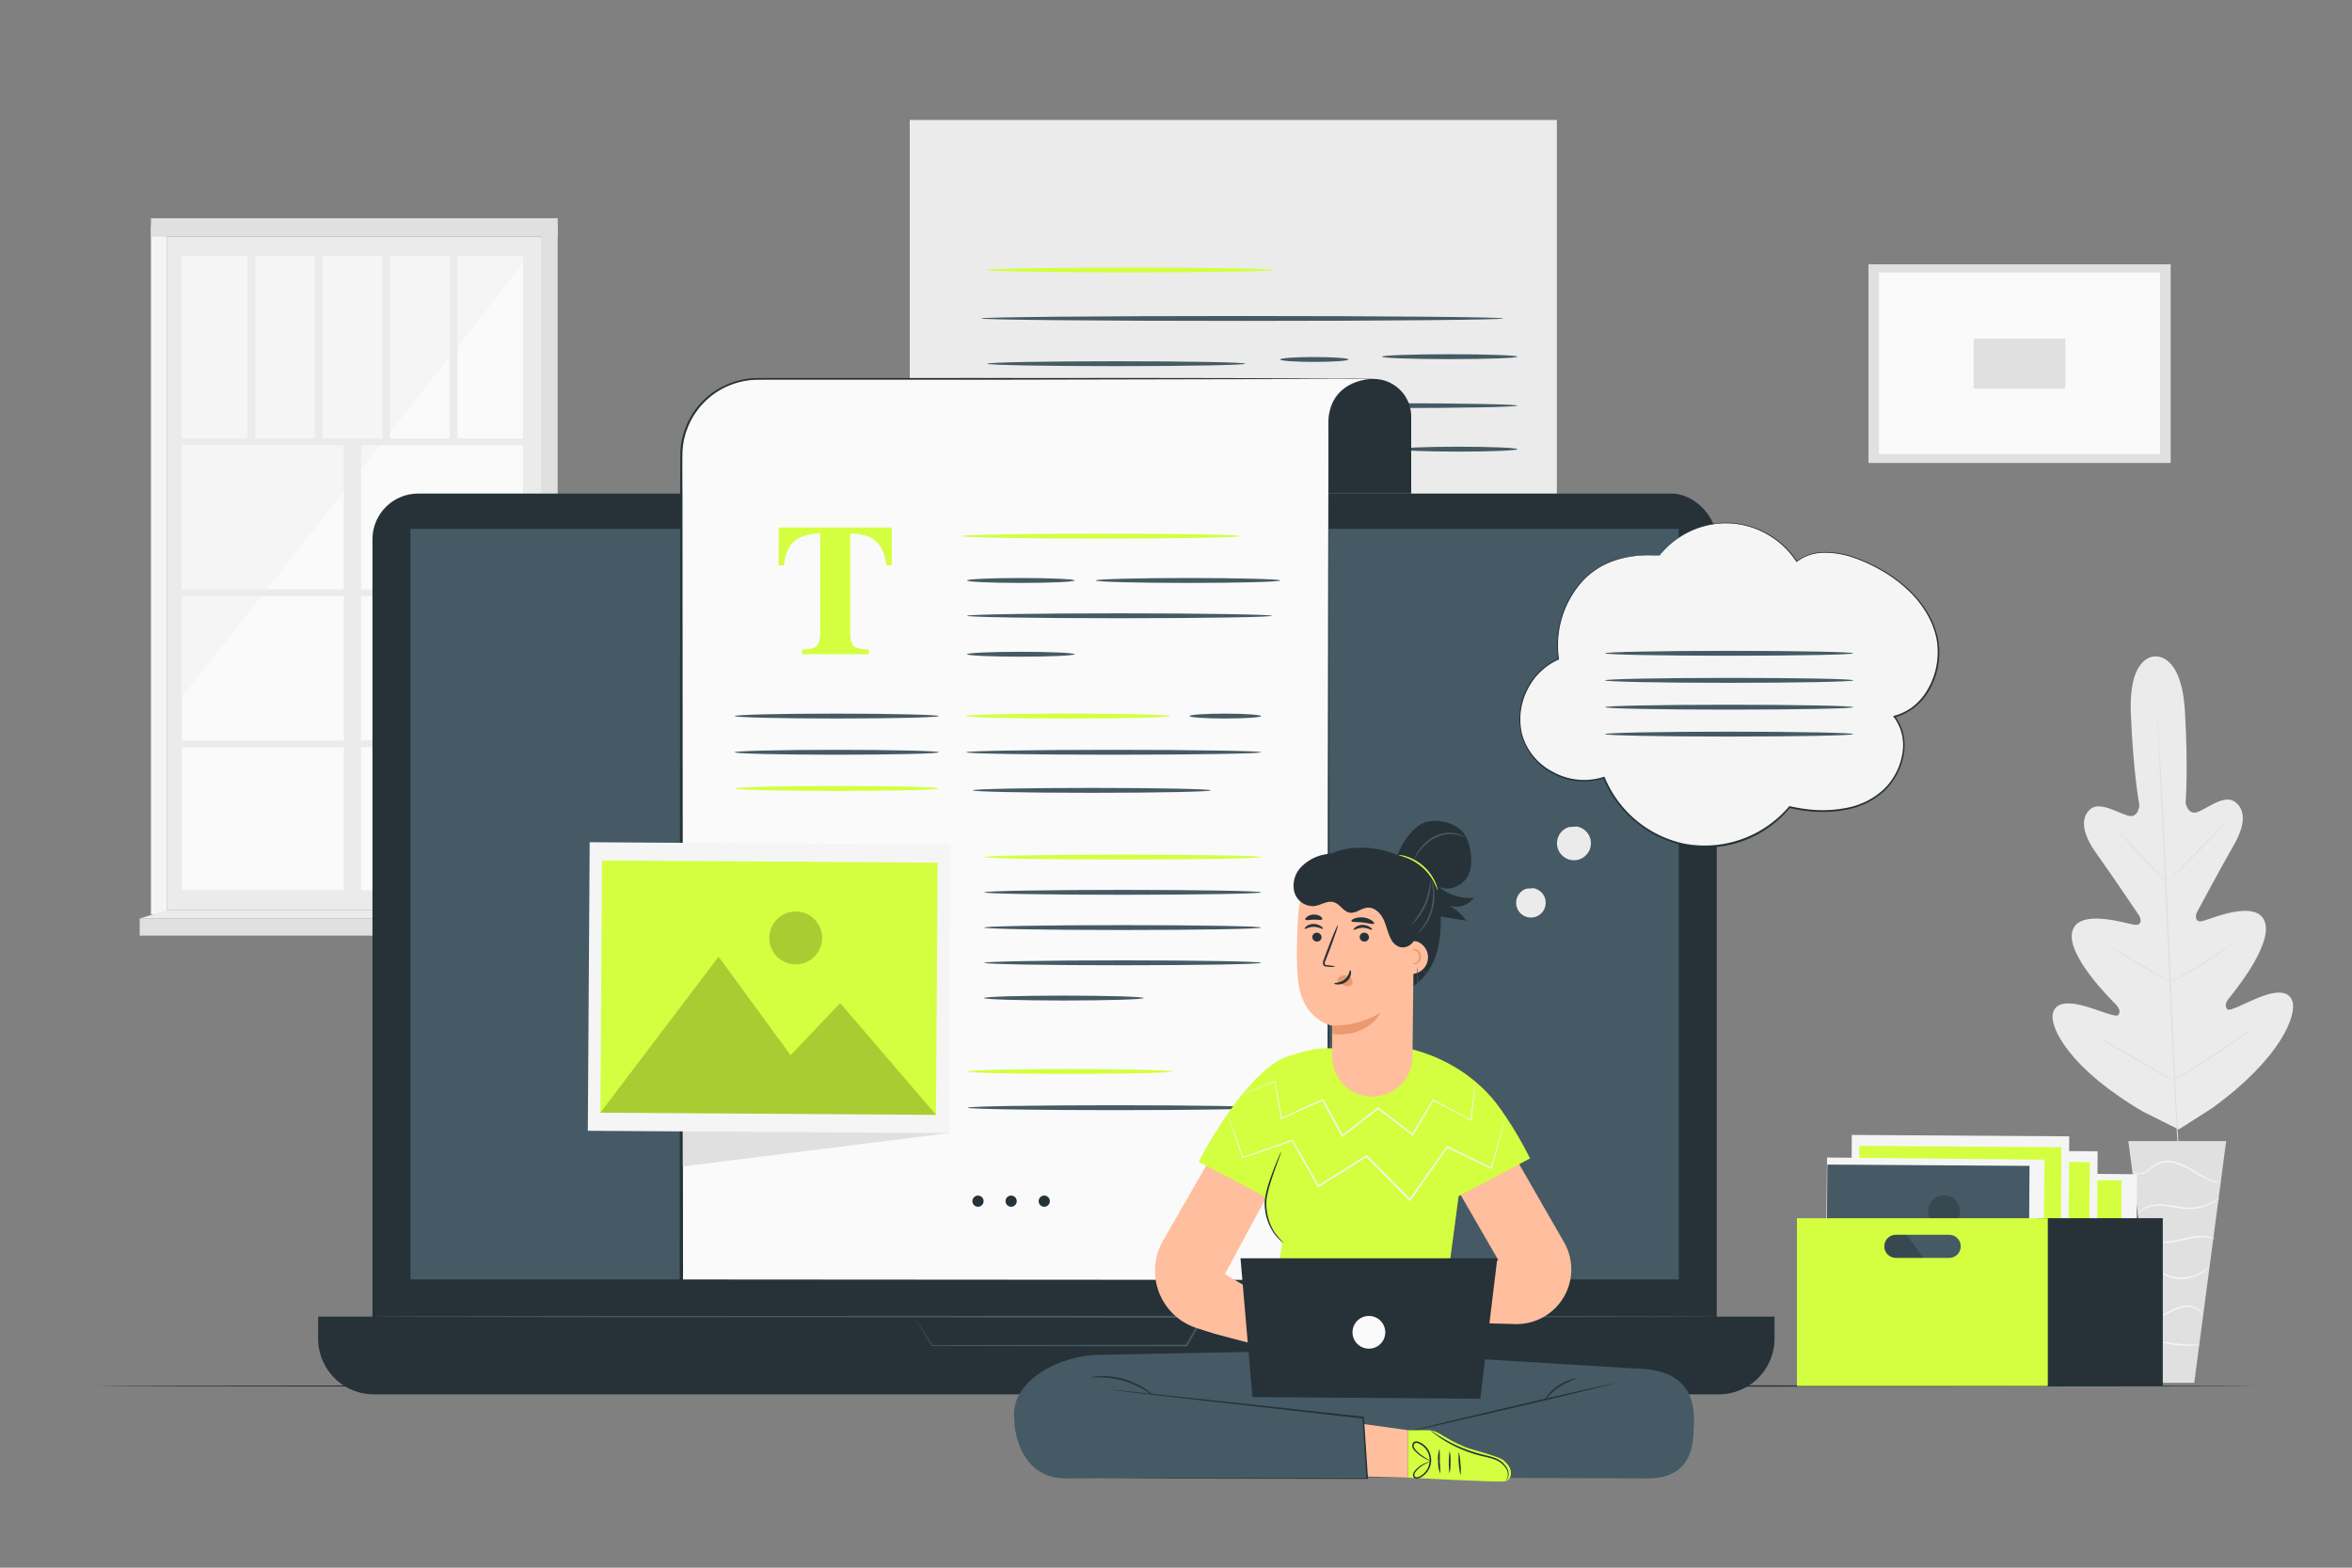 <svg xmlns="http://www.w3.org/2000/svg" viewBox="0 0 750 500"><rect x="0" y="0" width="750" height="500" fill="#808080" stroke="none"/><g id="freepik--background-complete--inject-31"><rect x="53.19" y="75.47" width="119.58" height="214.82" style="fill:#ebebeb"></rect><rect x="57.97" y="81.7" width="108.79" height="202.19" style="fill:#fafafa"></rect><polygon points="166.76 84.08 57.97 222.47 57.97 81.7 166.76 81.7 166.76 84.08" style="fill:#f5f5f5"></polygon><rect x="57.97" y="139.86" width="111.15" height="2.15" style="fill:#ebebeb"></rect><rect x="57.97" y="188.01" width="111.15" height="2.15" style="fill:#ebebeb"></rect><rect x="57.97" y="236.16" width="111.15" height="2.15" style="fill:#ebebeb"></rect><rect x="38.03" y="212.53" width="148.68" height="5.5" transform="translate(-102.91 327.64) rotate(-90)" style="fill:#ebebeb"></rect><rect x="78.92" y="81.7" width="2.49" height="59.24" style="fill:#ebebeb"></rect><rect x="100.4" y="81.7" width="2.49" height="59.24" style="fill:#ebebeb"></rect><rect x="121.87" y="81.7" width="2.49" height="59.24" style="fill:#ebebeb"></rect><rect x="143.35" y="81.7" width="2.49" height="59.24" style="fill:#ebebeb"></rect><rect x="48.14" y="71.82" width="5.06" height="219.79" style="fill:#f5f5f5"></rect><polygon points="177.83 292.22 172.77 290.29 172.77 71.82 177.83 71.82 177.83 292.22" style="fill:#e0e0e0"></polygon><rect x="48.14" y="69.61" width="129.7" height="5.86" style="fill:#e0e0e0"></rect><rect x="44.55" y="292.94" width="136.71" height="5.46" style="fill:#e0e0e0"></rect><polygon points="172.77 290.29 181.25 292.94 44.55 292.94 53.19 290.29 172.77 290.29" style="fill:#ebebeb"></polygon><path d="M687.16,209.38s-8.46-.61-7.68,18.35,2.72,29.06,2.72,29.06-.25,4.21-3.51,3.38-9.38-4.92-12.41-1.86-2,8,2.14,13.77,12.82,18.62,13.6,19.79,1.07,3.3-1.24,3.09-17.88-5.49-19.95,2.05,12.16,21.61,13.68,23.17,1.61,2.56,1,3.51-5.69-1.32-10.18-2.64-9.93-2.07-10.76,2.38,5.44,17.48,28.89,31.17l11.28,5.63,10.68-6.81c22-16,26.88-29.55,25.62-33.9s-6.61-3.06-10.95-1.3-9.15,4.53-9.86,3.65-.73-1.88.63-3.59,14.1-17.12,11.29-24.42-17.77-.48-20-.05-2.19-1.73-1.54-2.95,8-14.93,11.55-21.05,4.19-11.07.75-13.91-9,1.94-12.16,3.09-3.82-3-3.82-3,.91-10.24-.21-29.19S687,209.38,687,209.38" style="fill:#ebebeb"></path><path d="M687.82,226.36a3,3,0,0,1,0,.4l.09,1.16c.07,1,.17,2.55.3,4.48.26,3.89.6,9.52,1,16.47.77,13.92,1.68,33.15,2.6,54.39s1.79,40.49,2.48,54.4c.36,6.95.64,12.57.84,16.48.1,1.94.17,3.44.22,4.49,0,.49,0,.88,0,1.16a4,4,0,0,1,0,.4s0-.13,0-.4,0-.66-.09-1.16c-.07-1-.18-2.55-.31-4.48-.26-3.88-.59-9.51-1-16.47-.78-13.92-1.68-33.15-2.61-54.4s-1.78-40.47-2.48-54.39c-.35-6.94-.64-12.57-.83-16.48-.1-1.93-.18-3.44-.23-4.48,0-.5,0-.89,0-1.17S687.82,226.36,687.82,226.36Z" style="fill:#e0e0e0"></path><path d="M674.62,264.38a4,4,0,0,1,.7.58c.44.4,1,1,1.79,1.72,1.49,1.48,3.5,3.57,5.66,5.92s4,4.41,5.52,6l1.68,1.82a4,4,0,0,1,.59.69s-.28-.18-.71-.57-1-1-1.78-1.73c-1.48-1.49-3.45-3.61-5.62-6l-5.55-6c-.67-.71-1.23-1.32-1.69-1.82A3.8,3.8,0,0,1,674.62,264.38Z" style="fill:#e0e0e0"></path><path d="M691.67,280.78c-.08-.08,4.05-4.4,9.22-9.65s9.44-9.43,9.52-9.34-4,4.4-9.21,9.65S691.76,280.87,691.67,280.78Z" style="fill:#e0e0e0"></path><path d="M691.63,313.47a4.37,4.37,0,0,1,.78-.5l2.21-1.24c1.86-1,4.43-2.5,7.2-4.2s5.24-3.32,7-4.51l2.1-1.41a3.22,3.22,0,0,1,.81-.47,4.8,4.8,0,0,1-.71.61c-.47.37-1.16.89-2,1.52-1.73,1.25-4.17,2.92-7,4.63s-5.38,3.12-7.28,4.1c-1,.49-1.73.87-2.28,1.12A3.72,3.72,0,0,1,691.63,313.47Z" style="fill:#e0e0e0"></path><path d="M672.94,302a4.05,4.05,0,0,1,.78.37c.49.26,1.19.65,2,1.13,1.72,1,4.08,2.35,6.67,3.89s4.92,3,6.6,4c.84.53,1.51.95,2,1.26a3.09,3.09,0,0,1,.69.51,3.76,3.76,0,0,1-.78-.37c-.49-.26-1.19-.65-2-1.13-1.71-1-4.07-2.35-6.66-3.89s-4.92-3-6.6-4c-.84-.52-1.51-.95-2-1.26S672.92,302.06,672.94,302Z" style="fill:#e0e0e0"></path><path d="M669.23,330.89a4.4,4.4,0,0,1,1,.48l2.63,1.45c2.21,1.23,5.24,3,8.58,4.91s6.35,3.73,8.52,5l2.55,1.57a4.84,4.84,0,0,1,.91.63,6.39,6.39,0,0,1-1-.48L689.79,343c-2.2-1.24-5.24-3-8.58-4.92s-6.35-3.72-8.51-5l-2.56-1.57A6.77,6.77,0,0,1,669.23,330.89Z" style="fill:#e0e0e0"></path><path d="M692.93,344.46a5.31,5.31,0,0,1,1-.66l2.74-1.67c2.32-1.41,5.51-3.37,9-5.63s6.55-4.37,8.77-5.92l2.64-1.83a5.2,5.2,0,0,1,1-.63,8.27,8.27,0,0,1-.9.76c-.6.47-1.47,1.14-2.56,1.95-2.18,1.61-5.24,3.78-8.72,6s-6.69,4.18-9,5.52c-1.18.67-2.14,1.2-2.82,1.56A7.51,7.51,0,0,1,692.93,344.46Z" style="fill:#e0e0e0"></path><polygon points="709.88 363.93 678.67 363.93 688.86 441.03 699.7 441.03 709.88 363.93" style="fill:#e0e0e0"></polygon><path d="M680.29,373.4s0,.11.17.28a2,2,0,0,0,.75.54,3.78,3.78,0,0,0,3.3-.41c1.26-.69,2.36-2.06,4-2.66a8.82,8.82,0,0,1,5.73.11,24.16,24.16,0,0,1,5.35,2.59,36,36,0,0,0,4.34,2.33,12,12,0,0,0,3.21.93,5.65,5.65,0,0,0,.91.06c.2,0,.31,0,.31,0a16,16,0,0,1-4.28-1.29,41.4,41.4,0,0,1-4.25-2.4,23.68,23.68,0,0,0-5.43-2.67,9.2,9.2,0,0,0-6.06-.07,7.94,7.94,0,0,0-2.28,1.41,17.35,17.35,0,0,1-1.79,1.38,3.66,3.66,0,0,1-3,.53A3,3,0,0,1,680.29,373.4Z" style="fill:#f5f5f5"></path><path d="M681.43,387.61s.25-.32.74-.83a6.71,6.71,0,0,1,2.49-1.58,11.17,11.17,0,0,1,4.34-.66,47.35,47.35,0,0,1,5.43.74,18.5,18.5,0,0,0,5.56.23,15.27,15.27,0,0,0,4.38-1.25A13.41,13.41,0,0,0,707,382.7a3.84,3.84,0,0,0,.83-.75,27.38,27.38,0,0,1-3.61,2,15.76,15.76,0,0,1-4.28,1.12,19.5,19.5,0,0,1-5.43-.27,42.12,42.12,0,0,0-5.5-.71,11.15,11.15,0,0,0-4.48.79,6.61,6.61,0,0,0-2.51,1.78,4.23,4.23,0,0,0-.47.7A.77.77,0,0,0,681.43,387.61Z" style="fill:#f5f5f5"></path><path d="M706.35,395.21a2.55,2.55,0,0,0-.86-.45,9.24,9.24,0,0,0-2.59-.55,16.43,16.43,0,0,0-3.91.22c-1.45.24-3,.64-4.65,1a20.07,20.07,0,0,1-4.65.52,10.06,10.06,0,0,1-3.69-.8,8.55,8.55,0,0,1-2.8-2.08,2.36,2.36,0,0,0,.53.81,6.51,6.51,0,0,0,2.12,1.6,9.92,9.92,0,0,0,3.82.94,18.72,18.72,0,0,0,4.77-.5c1.66-.35,3.21-.76,4.63-1a17.92,17.92,0,0,1,3.81-.32A14.06,14.06,0,0,1,706.35,395.21Z" style="fill:#f5f5f5"></path><path d="M684.19,405.9a5,5,0,0,1,3-.3,14.46,14.46,0,0,1,3.17,1.18,11.85,11.85,0,0,0,4.12,1.13,12.25,12.25,0,0,0,7.46-1.73,10.54,10.54,0,0,0,1.86-1.43c.38-.4.57-.63.55-.66a26.35,26.35,0,0,1-2.59,1.78,12.69,12.69,0,0,1-7.24,1.53c-2.95-.16-5.22-1.93-7.27-2.16a4.63,4.63,0,0,0-2.35.2C684.4,405.65,684.17,405.88,684.19,405.9Z" style="fill:#f5f5f5"></path><path d="M685.93,420.7a6,6,0,0,0,2.6-.52c1.57-.52,3.51-1.72,5.78-2.62a9.42,9.42,0,0,1,3.31-.7,6.19,6.19,0,0,1,2.67.61,5.89,5.89,0,0,1,1.93,1.66,1.41,1.41,0,0,0-.3-.65,4.19,4.19,0,0,0-1.46-1.33,6.3,6.3,0,0,0-2.83-.76,9.31,9.31,0,0,0-3.5.69c-2.35.94-4.23,2.18-5.73,2.77S685.92,420.62,685.93,420.7Z" style="fill:#f5f5f5"></path><path d="M687.46,427.59a7.47,7.47,0,0,0,2,.64,35.38,35.38,0,0,0,4.94.83,36.11,36.11,0,0,0,5,.15,6.87,6.87,0,0,0,2.06-.25c0-.15-3.16,0-7-.41S687.5,427.44,687.46,427.59Z" style="fill:#f5f5f5"></path><rect x="595.81" y="84.3" width="96.36" height="63.36" style="fill:#e0e0e0"></rect><rect x="599.16" y="86.89" width="89.61" height="57.93" style="fill:#fafafa"></rect><rect x="629.35" y="108.01" width="29.23" height="15.94" style="fill:#e0e0e0"></rect></g><g id="freepik--Floor--inject-31"><path d="M719.25,442.05c0,.15-154.14.26-344.23.26s-344.27-.11-344.27-.26,154.11-.26,344.27-.26S719.25,441.91,719.25,442.05Z" style="fill:#263238"></path></g><g id="freepik--Device--inject-31"><path d="M290.1,38.25H496.45a0,0,0,0,1,0,0V234.78A16.22,16.22,0,0,1,480.23,251H290.1a0,0,0,0,1,0,0V38.25A0,0,0,0,1,290.1,38.25Z" style="fill:#ebebeb"></path><path d="M479.41,101.57c0,.43-37.29.78-83.29.78s-83.31-.35-83.31-.78,37.29-.78,83.31-.78S479.41,101.14,479.41,101.57Z" style="fill:#455a64"></path><path d="M397.1,116c0,.43-18.42.78-41.15.78s-41.16-.35-41.16-.78,18.43-.78,41.16-.78S397.1,115.55,397.1,116Z" style="fill:#455a64"></path><path d="M430,114.65c0,.43-4.88.78-10.9.78s-10.9-.35-10.9-.78,4.88-.78,10.9-.78S430,114.22,430,114.65Z" style="fill:#455a64"></path><path d="M483.86,113.76c0,.43-9.66.78-21.58.78s-21.58-.35-21.58-.78,9.66-.78,21.58-.78S483.86,113.33,483.86,113.76Z" style="fill:#455a64"></path><path d="M390.23,129.77c0,.44-17.33.79-38.71.79s-38.71-.35-38.71-.79,17.33-.78,38.71-.78S390.23,129.34,390.23,129.77Z" style="fill:#455a64"></path><path d="M483.86,129.38c0,.43-18.92.78-42.26.78s-42.27-.35-42.27-.78,18.92-.78,42.27-.78S483.86,128.94,483.86,129.38Z" style="fill:#455a64"></path><path d="M483.86,143.26c0,.43-8.42.78-18.82.78s-18.82-.35-18.82-.78,8.43-.79,18.82-.79S483.86,142.82,483.86,143.26Z" style="fill:#455a64"></path><path d="M406,86.12c0,.43-20.42.78-45.6.78s-45.61-.35-45.61-.78,20.42-.78,45.61-.78S406,85.69,406,86.12Z" style="fill:#D4FF40"></path><rect x="118.77" y="157.42" width="428.67" height="283.47" rx="14.57" style="fill:#263238"></rect><path d="M101.44,419.92H565.86a0,0,0,0,1,0,0v7a17.8,17.8,0,0,1-17.8,17.8H119.24a17.8,17.8,0,0,1-17.8-17.8v-7a0,0,0,0,1,0,0Z" style="fill:#263238"></path><rect x="130.87" y="168.68" width="404.45" height="239.39" style="fill:#455a64"></rect><path d="M291.44,419.92h1.81l5.28,0,19.59-.08,65.53-.14h.48l-.24.42-2.6,4.46-2.75,4.71-.08.14h-.16l-81.1-.15h-.07l0-.06-4.25-6.91-1.07-1.75-.34-.58s.15.21.4.61l1.14,1.75c1,1.55,2.44,3.81,4.33,6.74l-.11-.06,81.1-.15-.24.14,2.75-4.71,2.6-4.46.24.42-65.26-.14L298.7,420l-5.36,0h-1.41Z" style="fill:#455a64"></path><path d="M547.43,419.92c0,.15-96,.26-214.32.26s-214.34-.11-214.34-.26,95.94-.26,214.34-.26S547.43,419.78,547.43,419.92Z" style="fill:#455a64"></path><path d="M438,120.87h0a12,12,0,0,1,12,12v24.57H414.2V134.75a13.87,13.87,0,0,1,13.88-13.88Z" style="fill:#263238"></path><path d="M438,120.87c0,.15-33.78.23-75.45.2s-75.45-.19-75.45-.33,33.77-.23,75.45-.2S438,120.73,438,120.87Z" style="fill:#263238"></path><path d="M437.72,120.84l-14.94-.1-21.69.13H241.75a24.5,24.5,0,0,0-24.5,24.5V408.64H423.61V134.3C424.22,120.87,437.72,120.84,437.72,120.84Z" style="fill:#fafafa"></path><path d="M437.72,120.84l-124.43.27-62.21,0H243.3c-1.3,0-2.58,0-3.86.11a25.5,25.5,0,0,0-3.77.69,24.06,24.06,0,0,0-16.5,14.8c-.2.61-.48,1.19-.62,1.81l-.47,1.86a25.88,25.88,0,0,0-.45,3.81c-.11,5.15,0,10.36,0,15.54l.17,248.85-.5-.5,206.36.14-.36.36.1-148,.12-74,.07-37,0-9.25v-4.63a14.88,14.88,0,0,1,.09-2.31,12.6,12.6,0,0,1,.37-2.28,12.23,12.23,0,0,1,5-7.53,14.49,14.49,0,0,1,4.15-2A17.58,17.58,0,0,1,437.72,120.84Zm0,0a17.46,17.46,0,0,0-4.54.81,14.47,14.47,0,0,0-4.14,2,12.13,12.13,0,0,0-4.94,7.52,12.34,12.34,0,0,0-.36,2.27,16.17,16.17,0,0,0-.08,2.31v13.87l.08,37,.12,74,.09,148V409h-.37l-206.36.13h-.49v-.5l.16-248.85c0-5.19,0-10.36.07-15.57a27.08,27.08,0,0,1,.46-3.91l.5-1.9c.14-.64.43-1.24.63-1.86a24.68,24.68,0,0,1,16.94-15.16,26.6,26.6,0,0,1,3.87-.7c1.31-.07,2.62-.14,3.91-.11h7.78l62.21,0Z" style="fill:#263238"></path><path d="M248.34,168.24h36l.06,12.06h-1.73q-.84-6.47-4.84-8.76a15,15,0,0,0-6.72-1.37v31.5c0,2.21.38,3.67,1.15,4.39s2.37,1.08,4.81,1.08v1.52H255.76v-1.52c2.33,0,3.89-.37,4.65-1.1s1.16-2.18,1.16-4.37v-31.5a15.37,15.37,0,0,0-6.72,1.37c-2.86,1.57-4.48,4.48-4.85,8.76h-1.72Z" style="fill:#D4FF40"></path><path d="M395.29,171c0,.43-19.86.78-44.36.78s-44.36-.35-44.36-.78,19.86-.78,44.36-.78S395.29,170.53,395.29,171Z" style="fill:#D4FF40"></path><path d="M342.65,185.14c0,.43-7.68.78-17.15.78s-17.15-.35-17.15-.78,7.68-.79,17.15-.79S342.65,184.7,342.65,185.14Z" style="fill:#455a64"></path><path d="M299.41,228.38c0,.43-14.58.78-32.57.78s-32.58-.35-32.58-.78,14.58-.78,32.58-.78S299.41,228,299.41,228.38Z" style="fill:#455a64"></path><path d="M373.19,228.38c0,.43-14.59.78-32.57.78s-32.58-.35-32.58-.78,14.58-.78,32.58-.78S373.19,228,373.19,228.38Z" style="fill:#D4FF40"></path><path d="M299.41,239.93c0,.43-14.58.78-32.57.78s-32.58-.35-32.58-.78,14.58-.78,32.58-.78S299.41,239.5,299.41,239.93Z" style="fill:#455a64"></path><path d="M299.41,251.48c0,.43-14.58.78-32.57.78s-32.58-.35-32.58-.78,14.58-.79,32.58-.79S299.41,251,299.41,251.48Z" style="fill:#D4FF40"></path><path d="M342.65,208.66c0,.43-7.68.78-17.15.78s-17.15-.35-17.15-.78,7.68-.78,17.15-.78S342.65,208.23,342.65,208.66Z" style="fill:#455a64"></path><path d="M402.15,228.38c0,.43-5.12.78-11.43.78s-11.44-.35-11.44-.78,5.12-.78,11.44-.78S402.15,228,402.15,228.38Z" style="fill:#455a64"></path><path d="M408.27,185.14c0,.43-13.18.78-29.43.78s-29.43-.35-29.43-.78,13.17-.79,29.43-.79S408.27,184.7,408.27,185.14Z" style="fill:#455a64"></path><path d="M405.61,196.4c0,.43-21.77.78-48.63.78s-48.63-.35-48.63-.78,21.77-.78,48.63-.78S405.61,196,405.61,196.4Z" style="fill:#455a64"></path><path d="M402.15,239.93c0,.43-21.07.78-47,.78s-47.06-.35-47.06-.78,21.06-.78,47.06-.78S402.15,239.5,402.15,239.93Z" style="fill:#455a64"></path><path d="M402.15,273.36c0,.43-19.77.78-44.15.78s-44.16-.35-44.16-.78,19.77-.78,44.16-.78S402.15,272.93,402.15,273.36Z" style="fill:#D4FF40"></path><path d="M402.15,284.6c0,.43-19.77.78-44.15.78s-44.16-.35-44.16-.78,19.77-.78,44.16-.78S402.15,284.17,402.15,284.6Z" style="fill:#455a64"></path><path d="M402.15,295.84c0,.43-19.77.78-44.15.78s-44.16-.35-44.16-.78,19.77-.78,44.16-.78S402.15,295.41,402.15,295.84Z" style="fill:#455a64"></path><path d="M402.15,307.08c0,.43-19.77.78-44.15.78s-44.16-.35-44.16-.78,19.77-.78,44.16-.78S402.15,306.65,402.15,307.08Z" style="fill:#455a64"></path><path d="M364.68,318.32c0,.21-2.85.41-7.45.55s-11,.23-18,.23-13.38-.09-18-.23-7.44-.34-7.44-.55,2.84-.41,7.44-.55,11-.23,18-.23,13.37.09,18,.23S364.68,318.1,364.68,318.32Z" style="fill:#455a64"></path><path d="M386.15,252.08c0,.43-17,.78-38,.78s-38-.35-38-.78,17-.78,38-.78S386.15,251.65,386.15,252.08Z" style="fill:#455a64"></path><polygon points="297.87 274.63 302.56 361.39 217.73 372.01 217.66 273.89 297.87 274.63" style="fill:#e0e0e0"></polygon><rect x="199.27" y="257.44" width="92.04" height="115.12" transform="translate(-71.28 558.26) rotate(-89.63)" style="fill:#f5f5f5"></rect><rect x="204.99" y="261.48" width="80.45" height="107.03" transform="translate(-71.35 558.19) rotate(-89.63)" style="fill:#D4FF40"></rect><g style="opacity:0.2"><polygon points="191.44 354.88 229.15 305.12 252.1 336.55 267.92 319.93 298.48 355.57 191.44 354.88"></polygon></g><g style="opacity:0.2"><path d="M262.17,299.2a8.43,8.43,0,1,1-8.37-8.48A8.42,8.42,0,0,1,262.17,299.2Z"></path></g><path d="M313.64,383.1a1.78,1.78,0,1,1-1.78-1.78A1.77,1.77,0,0,1,313.64,383.1Z" style="fill:#263238"></path><path d="M324.21,383.1a1.78,1.78,0,1,1-1.78-1.78A1.78,1.78,0,0,1,324.21,383.1Z" style="fill:#263238"></path><path d="M334.77,383.1a1.78,1.78,0,1,1-1.78-1.78A1.78,1.78,0,0,1,334.77,383.1Z" style="fill:#263238"></path><path d="M373.69,341.74c0,.43-14.59.78-32.58.78s-32.58-.35-32.58-.78,14.59-.78,32.58-.78S373.69,341.31,373.69,341.74Z" style="fill:#D4FF40"></path><path d="M402.65,353.29c0,.43-21.07.78-47.06.78s-47.06-.35-47.06-.78,21.07-.78,47.06-.78S402.65,352.86,402.65,353.29Z" style="fill:#455a64"></path></g><g id="freepik--Box--inject-31"><rect x="616.47" y="365.8" width="55.44" height="69.34" transform="matrix(0.01, -1, 1, 0.01, 239.59, 1042.08)" style="fill:#f5f5f5"></rect><rect x="619.91" y="368.23" width="48.46" height="64.47" transform="translate(239.54 1042.03) rotate(-89.63)" style="fill:#D4FF40"></rect><polygon points="611.75 424.49 634.46 394.52 648.29 413.45 657.82 403.44 676.22 424.91 611.75 424.49" style="opacity:0.2"></polygon><g style="opacity:0.2"><path d="M654.36,391a5.08,5.08,0,1,1-5.05-5.1A5.08,5.08,0,0,1,654.36,391Z"></path></g><rect x="606.3" y="360.01" width="55.44" height="69.34" transform="translate(235.27 1026.15) rotate(-89.63)" style="fill:#f5f5f5"></rect><rect x="609.75" y="362.45" width="48.46" height="64.47" transform="translate(235.23 1026.11) rotate(-89.63)" style="fill:#D4FF40"></rect><polygon points="601.58 418.7 624.29 388.73 638.12 407.66 647.65 397.65 666.05 419.12 601.58 418.7" style="opacity:0.2"></polygon><g style="opacity:0.2"><path d="M644.19,385.17a5.08,5.08,0,1,1-5-5.11A5.08,5.08,0,0,1,644.19,385.17Z"></path></g><rect x="597.24" y="355.23" width="55.44" height="69.34" transform="translate(231.06 1012.35) rotate(-89.63)" style="fill:#f5f5f5"></rect><rect x="600.69" y="357.66" width="48.46" height="64.47" transform="translate(231.02 1012.3) rotate(-89.63)" style="fill:#D4FF40"></rect><polygon points="592.53 413.92 615.24 383.94 629.07 402.88 638.59 392.86 657 414.33 592.53 413.92" style="opacity:0.2"></polygon><g style="opacity:0.2"><path d="M635.13,380.38a5.08,5.08,0,1,1-5-5.11A5.08,5.08,0,0,1,635.13,380.38Z"></path></g><rect x="587.08" y="361.18" width="55.44" height="69.34" transform="matrix(0.01, -1, 1, 0.01, 215, 1008.09)" style="fill:#f5f5f5"></rect><rect x="590.52" y="363.62" width="48.46" height="64.47" transform="translate(214.96 1008.05) rotate(-89.63)" style="fill:#455a64"></rect><polygon points="582.36 419.88 605.07 389.9 618.9 408.83 628.42 398.82 646.83 420.29 582.36 419.88" style="opacity:0.2"></polygon><g style="opacity:0.2"><path d="M625,386.34a5.08,5.08,0,1,1-5-5.11A5.06,5.06,0,0,1,625,386.34Z"></path></g><rect x="649.64" y="388.53" width="40.03" height="53.53" style="fill:#263238"></rect><path d="M573,388.53v53.52H653V388.53Zm48.55,12.66h-17a3.68,3.68,0,0,1,0-7.36h17a3.68,3.68,0,1,1,0,7.36Z" style="fill:#D4FF40"></path></g><g id="freepik--Character--inject-31"><path d="M521.05,436.46,446.6,431.9c-.47-1.07-.78-1.69-.78-1.69l-20.18.41-6.57-.41-.26.54-67.74,1.35c-13.51,0-27.71,8.24-27.71,18.77-.17,10,4.69,20.9,16.79,20.65l92.29-.31,92.3.31c12.1.25,15.3-7,15.32-15.71C541.47,439.69,531.37,436.59,521.05,436.46Z" style="fill:#455a64"></path><path d="M348.62,471.53l.44,0,1.31,0,5-.05,18.58-.08,62-.08-.26.27c-.13-2-.26-4.19-.4-6.37-.28-4.46-.55-8.86-.81-13l.23.24L377.61,446l-16.92-1.93-4.56-.55-1.18-.15a2.13,2.13,0,0,1-.39-.07l.4,0,1.18.11,4.57.45,16.94,1.78,57.11,6.18.21,0v.21c.27,4.18.54,8.57.82,13,.14,2.18.27,4.35.4,6.37v.28h-.27l-62-.09-18.58-.08-5,0-1.31,0Z" style="fill:#263238"></path><path d="M367.65,445.05c-.06.07-1-.68-2.61-1.67a28.59,28.59,0,0,0-6.78-3,28.28,28.28,0,0,0-7.33-1.08c-1.9,0-3.08.12-3.09,0a2.75,2.75,0,0,1,.82-.19,17.43,17.43,0,0,1,2.27-.2,24.49,24.49,0,0,1,14.31,4.11,17.37,17.37,0,0,1,1.82,1.38C367.46,444.81,367.67,445,367.65,445.05Z" style="fill:#263238"></path><path d="M515.27,441.09c0,.14-14.65,3.69-32.79,7.93s-32.89,7.56-32.92,7.42,14.65-3.69,32.8-7.93S515.24,441,515.27,441.09Z" style="fill:#263238"></path><path d="M502.86,439.65a30.25,30.25,0,0,0-5.76,2.76,28.58,28.58,0,0,0-4.67,4.34,4.89,4.89,0,0,1,1-1.63A15.31,15.31,0,0,1,501,440,5.32,5.32,0,0,1,502.86,439.65Z" style="fill:#263238"></path><path d="M475.14,355.12l23.59,41.06a17.43,17.43,0,0,1,.47,16.49h0a17.45,17.45,0,0,1-16.09,9.63l-36.22-1-.95-13.17L477.83,402l-21.5-37.22Z" style="fill:#ffbe9d"></path><path d="M387.24,425.38l33.3,8.82.73-10-30.69-17.82L413,364.78l-18.81-9.66L370.6,396.18h0a19.22,19.22,0,0,0,11.1,27.43Z" style="fill:#ffbe9d"></path><path d="M465.13,381.48l22.76-12a115.94,115.94,0,0,0-9.75-16.26c-7.05-9.75-18-16.56-30.4-19.16h0l-26.18.31a34.8,34.8,0,0,0-9.34,2.15l0-.1c-14.21,3.13-30,34.12-30,34.12L403,381.45l.46,3.26a22,22,0,0,0,5.4,11.61l-6,39.67L470,437.38,461.47,409Z" style="fill:#D4FF40"></path><path d="M409.45,396.54a4.71,4.71,0,0,1-1-.76,14.4,14.4,0,0,1-2.29-2.56,16.59,16.59,0,0,1-2.81-10.81,35.82,35.82,0,0,1,1.54-6c.6-1.81,1.22-3.41,1.75-4.75s1-2.41,1.32-3.14a5,5,0,0,1,.58-1.11,6.57,6.57,0,0,1-.39,1.19c-.31.85-.7,1.92-1.17,3.19s-1.06,3-1.63,4.77a36.58,36.58,0,0,0-1.48,5.94,17.09,17.09,0,0,0,.57,6,16.16,16.16,0,0,0,2,4.53A27.71,27.71,0,0,0,409.45,396.54Z" style="fill:#263238"></path><polygon points="399.37 445.57 395.57 401.32 477.46 401.32 472.03 446.12 399.37 445.57" style="fill:#263238"></polygon><path d="M441.73,424.92a5.22,5.22,0,1,1-5.21-5.21A5.21,5.21,0,0,1,441.73,424.92Z" style="fill:#fafafa"></path><polygon points="435.08 454.21 448.99 456.15 448.99 471.27 436.2 470.94 435.08 454.21" style="fill:#ffbe9d"></polygon><path d="M449,456.15h6.25a6.9,6.9,0,0,1,3.46.93L462,459a51.42,51.42,0,0,0,5.76,2.74c3.8,1.22,10.19,2.87,11.54,3.91,3.84,3,2.67,6.47.56,6.83-1.85.33-30.87-1.2-30.87-1.2Z" style="fill:#D4FF40"></path><path d="M459.25,470a10,10,0,0,1-.67-3.93,9.73,9.73,0,0,1,.44-4,35,35,0,0,1,.08,3.94A33.81,33.81,0,0,1,459.25,470Z" style="fill:#263238"></path><path d="M462.22,469.93a25.13,25.13,0,0,1,.06-7.21,13.21,13.21,0,0,1,.23,3.61A13,13,0,0,1,462.22,469.93Z" style="fill:#263238"></path><path d="M465.72,470.53a26.79,26.79,0,0,1-.58-7.43,13.57,13.57,0,0,1,.55,3.69A13.73,13.73,0,0,1,465.72,470.53Z" style="fill:#263238"></path><path d="M456.55,466a3.94,3.94,0,0,1-1.28-.4,11.88,11.88,0,0,1-3.13-1.93c-.29-.25-.59-.53-.89-.84a3.53,3.53,0,0,1-.8-1.12,1.58,1.58,0,0,1,.18-1.56,1.17,1.17,0,0,1,.77-.42,2,2,0,0,1,.85.09,6.23,6.23,0,0,1,1.31,11.07,4,4,0,0,1-1.44.65,1.72,1.72,0,0,1-.81,0,1.06,1.06,0,0,1-.63-.56,1.56,1.56,0,0,1,.18-1.44,4.53,4.53,0,0,1,.8-1,9.66,9.66,0,0,1,3.08-2,3.79,3.79,0,0,1,1.29-.36s-.44.18-1.21.55a10.3,10.3,0,0,0-2.9,2.09,3.92,3.92,0,0,0-.71.9,1.22,1.22,0,0,0-.15,1.05.83.83,0,0,0,1,.34,3.64,3.64,0,0,0,1.25-.59,5.78,5.78,0,0,0-1.19-10.22,1,1,0,0,0-1.12.16,1.13,1.13,0,0,0-.12,1.11,6,6,0,0,0,1.53,1.84A16.32,16.32,0,0,0,456.55,466Z" style="fill:#263238"></path><path d="M479.86,472.47a3.2,3.2,0,0,0,.76-1,3.53,3.53,0,0,0-.41-3.15,7,7,0,0,0-3.86-2.91c-1.77-.64-3.87-.94-6-1.61a42,42,0,0,1-10.33-4.7c-1.22-.78-2.17-1.48-2.81-2a5.34,5.34,0,0,1-.95-.84,6.64,6.64,0,0,1,1.07.67c.67.45,1.64,1.1,2.89,1.84a46.57,46.57,0,0,0,10.28,4.52c2.09.65,4.18,1,6,1.65a7.27,7.27,0,0,1,4,3.19,3.7,3.7,0,0,1,.26,3.42,2.17,2.17,0,0,1-.64.71C480,472.44,479.87,472.49,479.86,472.47Z" style="fill:#263238"></path><path d="M470.39,344.93a.65.65,0,0,1,0,.22l0,.62c-.05.58-.13,1.39-.22,2.42-.22,2.15-.53,5.22-.91,9.08l0,.23-.21-.11L456.91,351l.29-.08L450.64,362l-.14.23-.22-.16-11-8.47h.32l-4.81,3.77-6.56,5.13-.24.19-.14-.27-6.25-11.55.31.1-13.24,5.9-.25.11,0-.26-2-11.78.2.12L399,348l-2,.74-.52.19-.18.05s.05,0,.16-.09l.51-.22,2-.82,7.53-3,.17-.06,0,.18c.59,3.28,1.29,7.23,2.1,11.76l-.28-.15,13.21-6,.21-.09.11.19c2,3.66,4.08,7.52,6.27,11.55l-.39-.08,6.56-5.14,4.81-3.77.16-.12.16.12,11,8.49-.36.07,6.61-11,.1-.17.18.09,12,6.46-.23.12,1.06-9.06c.13-1,.23-1.83.3-2.41,0-.25.07-.45.09-.62A1.76,1.76,0,0,1,470.39,344.93Z" style="fill:#f5f5f5"></path><path d="M480.11,356.07a1.28,1.28,0,0,1-.05.29c-.06.22-.13.5-.21.85-.21.77-.49,1.87-.86,3.27-.77,2.88-1.89,7-3.27,12.17l-.06.2-.18-.09L461.37,366l.28-.08c-3.61,5.14-7.61,10.85-11.88,16.95l-.18.25-.21-.22L438,371.32l-2.4-2.43.32,0-15.38,9.65-.22.14-.13-.22-8.3-14.66.26.1-15.82,5.45-.15.05-.05-.15c-1.5-4.34-2.69-7.79-3.51-10.18-.39-1.16-.7-2.07-.91-2.71-.1-.29-.17-.52-.23-.7a.78.78,0,0,1-.06-.24.88.88,0,0,1,.1.23l.27.68c.23.64.56,1.53,1,2.68.85,2.38,2.09,5.81,3.65,10.14l-.2-.1L412,363.52l.17-.06.09.16,8.35,14.62-.35-.09,15.38-9.67.17-.11.15.15q1.19,1.22,2.4,2.43l11.41,11.59-.39,0,11.94-16.91.1-.15.17.08,14.06,6.86-.23.11,3.42-12.13.94-3.25c.11-.34.19-.62.26-.83A1.08,1.08,0,0,1,480.11,356.07Z" style="fill:#f5f5f5"></path><path d="M470,286.31a14.7,14.7,0,0,1-11.18-3.53c3.64,1.84,8.49-.69,9.78-4.56s.23-11.08-2.95-13.64a12.65,12.65,0,0,0-11-2.36c-3.75,1-7.72,6.71-8.95,10.39l.07.11c-.57-.23-1.16-.44-1.74-.64a30,30,0,0,0-12.95-1.57,21.08,21.08,0,0,0-11.83,5.21l25.43,40.87c4.62-.4,8.71-3.52,11.13-7.47s3.35-8.66,3.58-13.29c.06-1.17.05-2.34,0-3.51l8.17,1.31a18.29,18.29,0,0,0-5.43-4.86A6.84,6.84,0,0,0,470,286.31Z" style="fill:#263238"></path><path d="M437.88,349.74A12.79,12.79,0,0,0,450.4,337.1l.59-50.85h0a4,4,0,0,0-3.62-4.1l-21.48-5.43C419,276,414.44,284.46,414,291.36c-.48,7.67-.77,17.05.14,22.78,1.83,11.5,10.65,13,10.65,13s0,4.45,0,9.9a12.79,12.79,0,0,0,13.06,12.73Z" style="fill:#ffbe9d"></path><path d="M418.46,298.81a1.48,1.48,0,0,0,1.43,1.49,1.41,1.41,0,0,0,1.52-1.33,1.47,1.47,0,0,0-1.42-1.49A1.42,1.42,0,0,0,418.46,298.81Z" style="fill:#263238"></path><path d="M416,296.24c.18.2,1.3-.63,2.89-.63s2.75.8,2.92.61-.1-.44-.61-.81a4.14,4.14,0,0,0-2.34-.72,3.87,3.87,0,0,0-2.3.75C416.11,295.81,416,296.16,416,296.24Z" style="fill:#263238"></path><path d="M433.57,298.81A1.47,1.47,0,0,0,435,300.3a1.42,1.42,0,0,0,1.53-1.33,1.48,1.48,0,0,0-1.43-1.49A1.41,1.41,0,0,0,433.57,298.81Z" style="fill:#263238"></path><path d="M431.65,296.54c.18.19,1.3-.63,2.89-.63s2.75.8,2.92.6-.1-.43-.61-.8a4.06,4.06,0,0,0-2.34-.72,3.87,3.87,0,0,0-2.3.74C431.72,296.11,431.56,296.45,431.65,296.54Z" style="fill:#263238"></path><path d="M425.88,308.32a10.66,10.66,0,0,0-2.58-.47c-.4,0-.78-.12-.85-.4a2,2,0,0,1,.27-1.2l1.2-3.09c1.66-4.39,2.87-8,2.69-8.07s-1.67,3.44-3.34,7.84l-1.15,3.1a2.41,2.41,0,0,0-.21,1.59,1,1,0,0,0,.67.6,2.62,2.62,0,0,0,.69.09A10.31,10.31,0,0,0,425.88,308.32Z" style="fill:#263238"></path><path d="M424.79,327.11A29.27,29.27,0,0,0,440.2,323s-3.74,7.9-15.26,6.82Z" style="fill:#eb996e"></path><path d="M426.56,312.14a2.86,2.86,0,0,1,2.56-1.06,2.61,2.61,0,0,1,1.8,1,1.65,1.65,0,0,1,.13,1.89,1.93,1.93,0,0,1-2.08.53,6.19,6.19,0,0,1-2-1.21,1.67,1.67,0,0,1-.45-.47.53.53,0,0,1,0-.59" style="fill:#eb996e"></path><path d="M430.56,309.41c-.26,0-.26,1.71-1.74,2.94s-3.31,1-3.32,1.27.41.34,1.18.36a4.35,4.35,0,0,0,2.78-1,3.73,3.73,0,0,0,1.34-2.46C430.87,309.83,430.67,309.41,430.56,309.41Z" style="fill:#263238"></path><path d="M430.93,293.76c.16.43,1.74.23,3.61.45s3.37.73,3.61.35c.11-.19-.15-.59-.75-1a6.34,6.34,0,0,0-5.51-.61C431.21,293.22,430.86,293.56,430.93,293.76Z" style="fill:#263238"></path><path d="M416.26,293.31c.28.36,1.37,0,2.69,0s2.43.25,2.68-.13c.12-.19-.06-.55-.55-.89a3.69,3.69,0,0,0-2.18-.59,3.73,3.73,0,0,0-2.15.73C416.29,292.77,416.14,293.14,416.26,293.31Z" style="fill:#263238"></path><path d="M449.71,300.55a2.9,2.9,0,0,1,3,.15,5.34,5.34,0,0,1-3.36,9.91" style="fill:#ffbe9d"></path><path d="M450.52,307.18c0-.08.44.09,1-.16a2,2,0,0,0,1-2,2,2,0,0,0-1.23-1.84c-.58-.24-1-.12-1-.21s.39-.36,1.15-.19a2.07,2.07,0,0,1,1.12.7,2.56,2.56,0,0,1,.57,1.51,2.28,2.28,0,0,1-1.44,2.4C450.88,307.62,450.46,307.22,450.52,307.18Z" style="fill:#eb996e"></path><path d="M453.66,309.51s.2.11.53.37L455.6,311l5,4.22.17.14-.14.17c-1.85,2.22-3.91,5-6.22,7.9-.53.66-1.05,1.3-1.56,1.9l-.43.5,0-.66c-.2-4.68-.37-8.83-.46-11.81,0-1.41-.06-2.59-.08-3.5a7,7,0,0,1,0-1.28,5.81,5.81,0,0,1,.16,1.27c.06.91.14,2.08.24,3.5.18,3,.4,7.11.63,11.8l-.45-.16,1.54-1.88c2.31-2.9,4.39-5.66,6.29-7.87l0,.31-4.85-4.36L454.1,310A3,3,0,0,1,453.66,309.51Z" style="fill:#455a64"></path><path d="M430.39,271.69a42.19,42.19,0,0,0-8.39.92,14,14,0,0,0-7.25,4.08,8.52,8.52,0,0,0-2,7.85,6.17,6.17,0,0,0,6.37,4.44c2.12-.28,4.15-1.85,6.2-1.23s3,2.95,5,3.32,3.71-1.4,5.69-1.58c2.2-.19,4.1,1.61,5.08,3.59s1.35,4.2,2.33,6.17a5,5,0,0,0,3,2.82,4.08,4.08,0,0,0,3.59-1,8.41,8.41,0,0,0,2.1-3.22,17.88,17.88,0,0,0-14.52-24.5" style="fill:#263238"></path><path d="M458.43,283.91c-.09,0-.36-.93-1.06-2.34a16.7,16.7,0,0,0-8.91-8c-1.47-.56-2.44-.73-2.43-.82s.26,0,.7,0a10.56,10.56,0,0,1,1.86.43,15.12,15.12,0,0,1,5.42,3.16,15,15,0,0,1,3.69,5.08,9.91,9.91,0,0,1,.62,1.8A2.09,2.09,0,0,1,458.43,283.91Z" style="fill:#D4FF40"></path><path d="M467.23,267.06a17.4,17.4,0,0,0-2.77-.86,11,11,0,0,0-6.75,1,14.82,14.82,0,0,0-5.21,4.54c-1.07,1.45-1.57,2.46-1.65,2.42a2.25,2.25,0,0,1,.28-.75,14.48,14.48,0,0,1,1.06-1.88,13.94,13.94,0,0,1,5.29-4.79,10.62,10.62,0,0,1,7-.91,7.59,7.59,0,0,1,2.05.76C467,266.85,467.25,267,467.23,267.06Z" style="fill:#455a64"></path><path d="M456.17,280.57a7.34,7.34,0,0,1,0,2.37,19.18,19.18,0,0,1-1.44,5.53,18.92,18.92,0,0,1-3,4.85,7.07,7.07,0,0,1-1.73,1.61,30.1,30.1,0,0,0,4.29-6.66A30.83,30.83,0,0,0,456.17,280.57Z" style="fill:#455a64"></path><path d="M456.5,280.82a2,2,0,0,1,.28.66,10.55,10.55,0,0,1,.45,1.89,16.25,16.25,0,0,1-3.08,12.21,10.84,10.84,0,0,1-1.3,1.45c-.34.32-.53.48-.56.45s.65-.78,1.56-2.12a18.32,18.32,0,0,0,2.57-5.7,18.55,18.55,0,0,0,.45-6.24C456.7,281.82,456.41,280.84,456.5,280.82Z" style="fill:#455a64"></path></g><g id="freepik--speech-bubble--inject-31"><path d="M486.76,283.44a4.71,4.71,0,1,0,2.15-.16" style="fill:#ebebeb"></path><path d="M500.28,263.79a5.41,5.41,0,1,0,2.47-.18" style="fill:#ebebeb"></path><path d="M529.15,177.19c-9-.76-18.19,1.26-24.4,7.88a30.67,30.67,0,0,0-7.8,25.14c-9.62,4-14.86,16.24-11.13,26s15.83,15.3,25.65,11.83a34.8,34.8,0,0,0,59.17,9.42c9.43,2.13,20,2,28-3.56s11.52-17.74,5.48-25.3c10.87-2.65,16.39-16.22,13.17-26.94s-12.88-18.4-23.18-22.75c-6.81-2.88-15.31-4.38-21.12.19a26.91,26.91,0,0,0-43.79-1.87" style="fill:#f5f5f5"></path><path d="M529.15,177.19s.18-.24.55-.7a24.28,24.28,0,0,1,1.75-1.93,27.18,27.18,0,0,1,8.36-5.61,27.72,27.72,0,0,1,7.06-2,26,26,0,0,1,8.75.27A27.57,27.57,0,0,1,565,171a27.23,27.23,0,0,1,8.11,8l-.26,0a14.61,14.61,0,0,1,8.56-2.94,27.78,27.78,0,0,1,9.64,1.54,50.59,50.59,0,0,1,9.45,4.33,44.44,44.44,0,0,1,8.75,6.61,32.83,32.83,0,0,1,6.77,9.3,28,28,0,0,1,1.92,5.66,23.71,23.71,0,0,1,.41,6.08,24.08,24.08,0,0,1-3.91,11.79A18.85,18.85,0,0,1,610,226a17.35,17.35,0,0,1-5.89,2.82l.13-.39a14.22,14.22,0,0,1,2.69,5.7,17.31,17.31,0,0,1,.16,6.42,21.14,21.14,0,0,1-6,11.53,24.35,24.35,0,0,1-11.9,6.08,40.16,40.16,0,0,1-13.71.41c-1.67-.21-3.32-.54-4.94-.88l.26-.09a34.81,34.81,0,0,1-49.65,4.23,35.32,35.32,0,0,1-9.94-13.72l.3.13a20.91,20.91,0,0,1-16.78-1.75A19.68,19.68,0,0,1,485,234a21.09,21.09,0,0,1,2-14.67,20.37,20.37,0,0,1,9.9-9.3l-.1.19a30.63,30.63,0,0,1,.62-11.88,30.42,30.42,0,0,1,7.3-13.42,24.31,24.31,0,0,1,3.35-2.91,24.64,24.64,0,0,1,6.89-3.47,35.53,35.53,0,0,1,14.21-1.37s-.32,0-.94,0-1.54-.07-2.76-.07A34.14,34.14,0,0,0,515,178.75a24.49,24.49,0,0,0-6.82,3.48,23.72,23.72,0,0,0-3.3,2.89,30.23,30.23,0,0,0-2.94,3.73,31.17,31.17,0,0,0-4.24,9.59,30.58,30.58,0,0,0-.58,11.75l0,.13-.13.06a20.08,20.08,0,0,0-9.69,9.15,20.73,20.73,0,0,0-2,14.39A19.24,19.24,0,0,0,495,246.07a20.48,20.48,0,0,0,16.41,1.7l.21-.07.09.21a35.33,35.33,0,0,0,25.45,21.18,35.23,35.23,0,0,0,33.29-11.84l.1-.12.15,0c1.61.34,3.24.67,4.9.87a39.78,39.78,0,0,0,13.52-.4,23.78,23.78,0,0,0,11.66-5.94,20.56,20.56,0,0,0,5.83-11.24,15,15,0,0,0-2.73-11.73l-.24-.3.38-.1a17.17,17.17,0,0,0,5.72-2.73A18.57,18.57,0,0,0,614,221a23.53,23.53,0,0,0,3.84-11.55,22.79,22.79,0,0,0-.39-6,27.08,27.08,0,0,0-1.88-5.55,32.39,32.39,0,0,0-6.66-9.19,43.76,43.76,0,0,0-8.66-6.55,50,50,0,0,0-9.35-4.32,27.59,27.59,0,0,0-9.5-1.54,14.24,14.24,0,0,0-8.36,2.84l-.15.12-.11-.16a27.25,27.25,0,0,0-17.23-11.67,25.83,25.83,0,0,0-8.66-.31,28,28,0,0,0-15.38,7.45c-.81.8-1.41,1.44-1.78,1.89S529.15,177.19,529.15,177.19Z" style="fill:#263238"></path><path d="M591,208.36c0,.43-17.74.78-39.61.78s-39.6-.35-39.6-.78,17.73-.78,39.6-.78S591,207.93,591,208.36Z" style="fill:#455a64"></path><path d="M591,217c0,.43-17.74.78-39.61.78s-39.6-.35-39.6-.78,17.73-.79,39.6-.79S591,216.52,591,217Z" style="fill:#455a64"></path><path d="M591,225.55c0,.43-17.74.78-39.61.78s-39.6-.35-39.6-.78,17.73-.78,39.6-.78S591,225.12,591,225.55Z" style="fill:#455a64"></path><path d="M591,234.14c0,.43-17.74.78-39.61.78s-39.6-.35-39.6-.78,17.73-.78,39.6-.78S591,233.71,591,234.14Z" style="fill:#455a64"></path></g></svg>